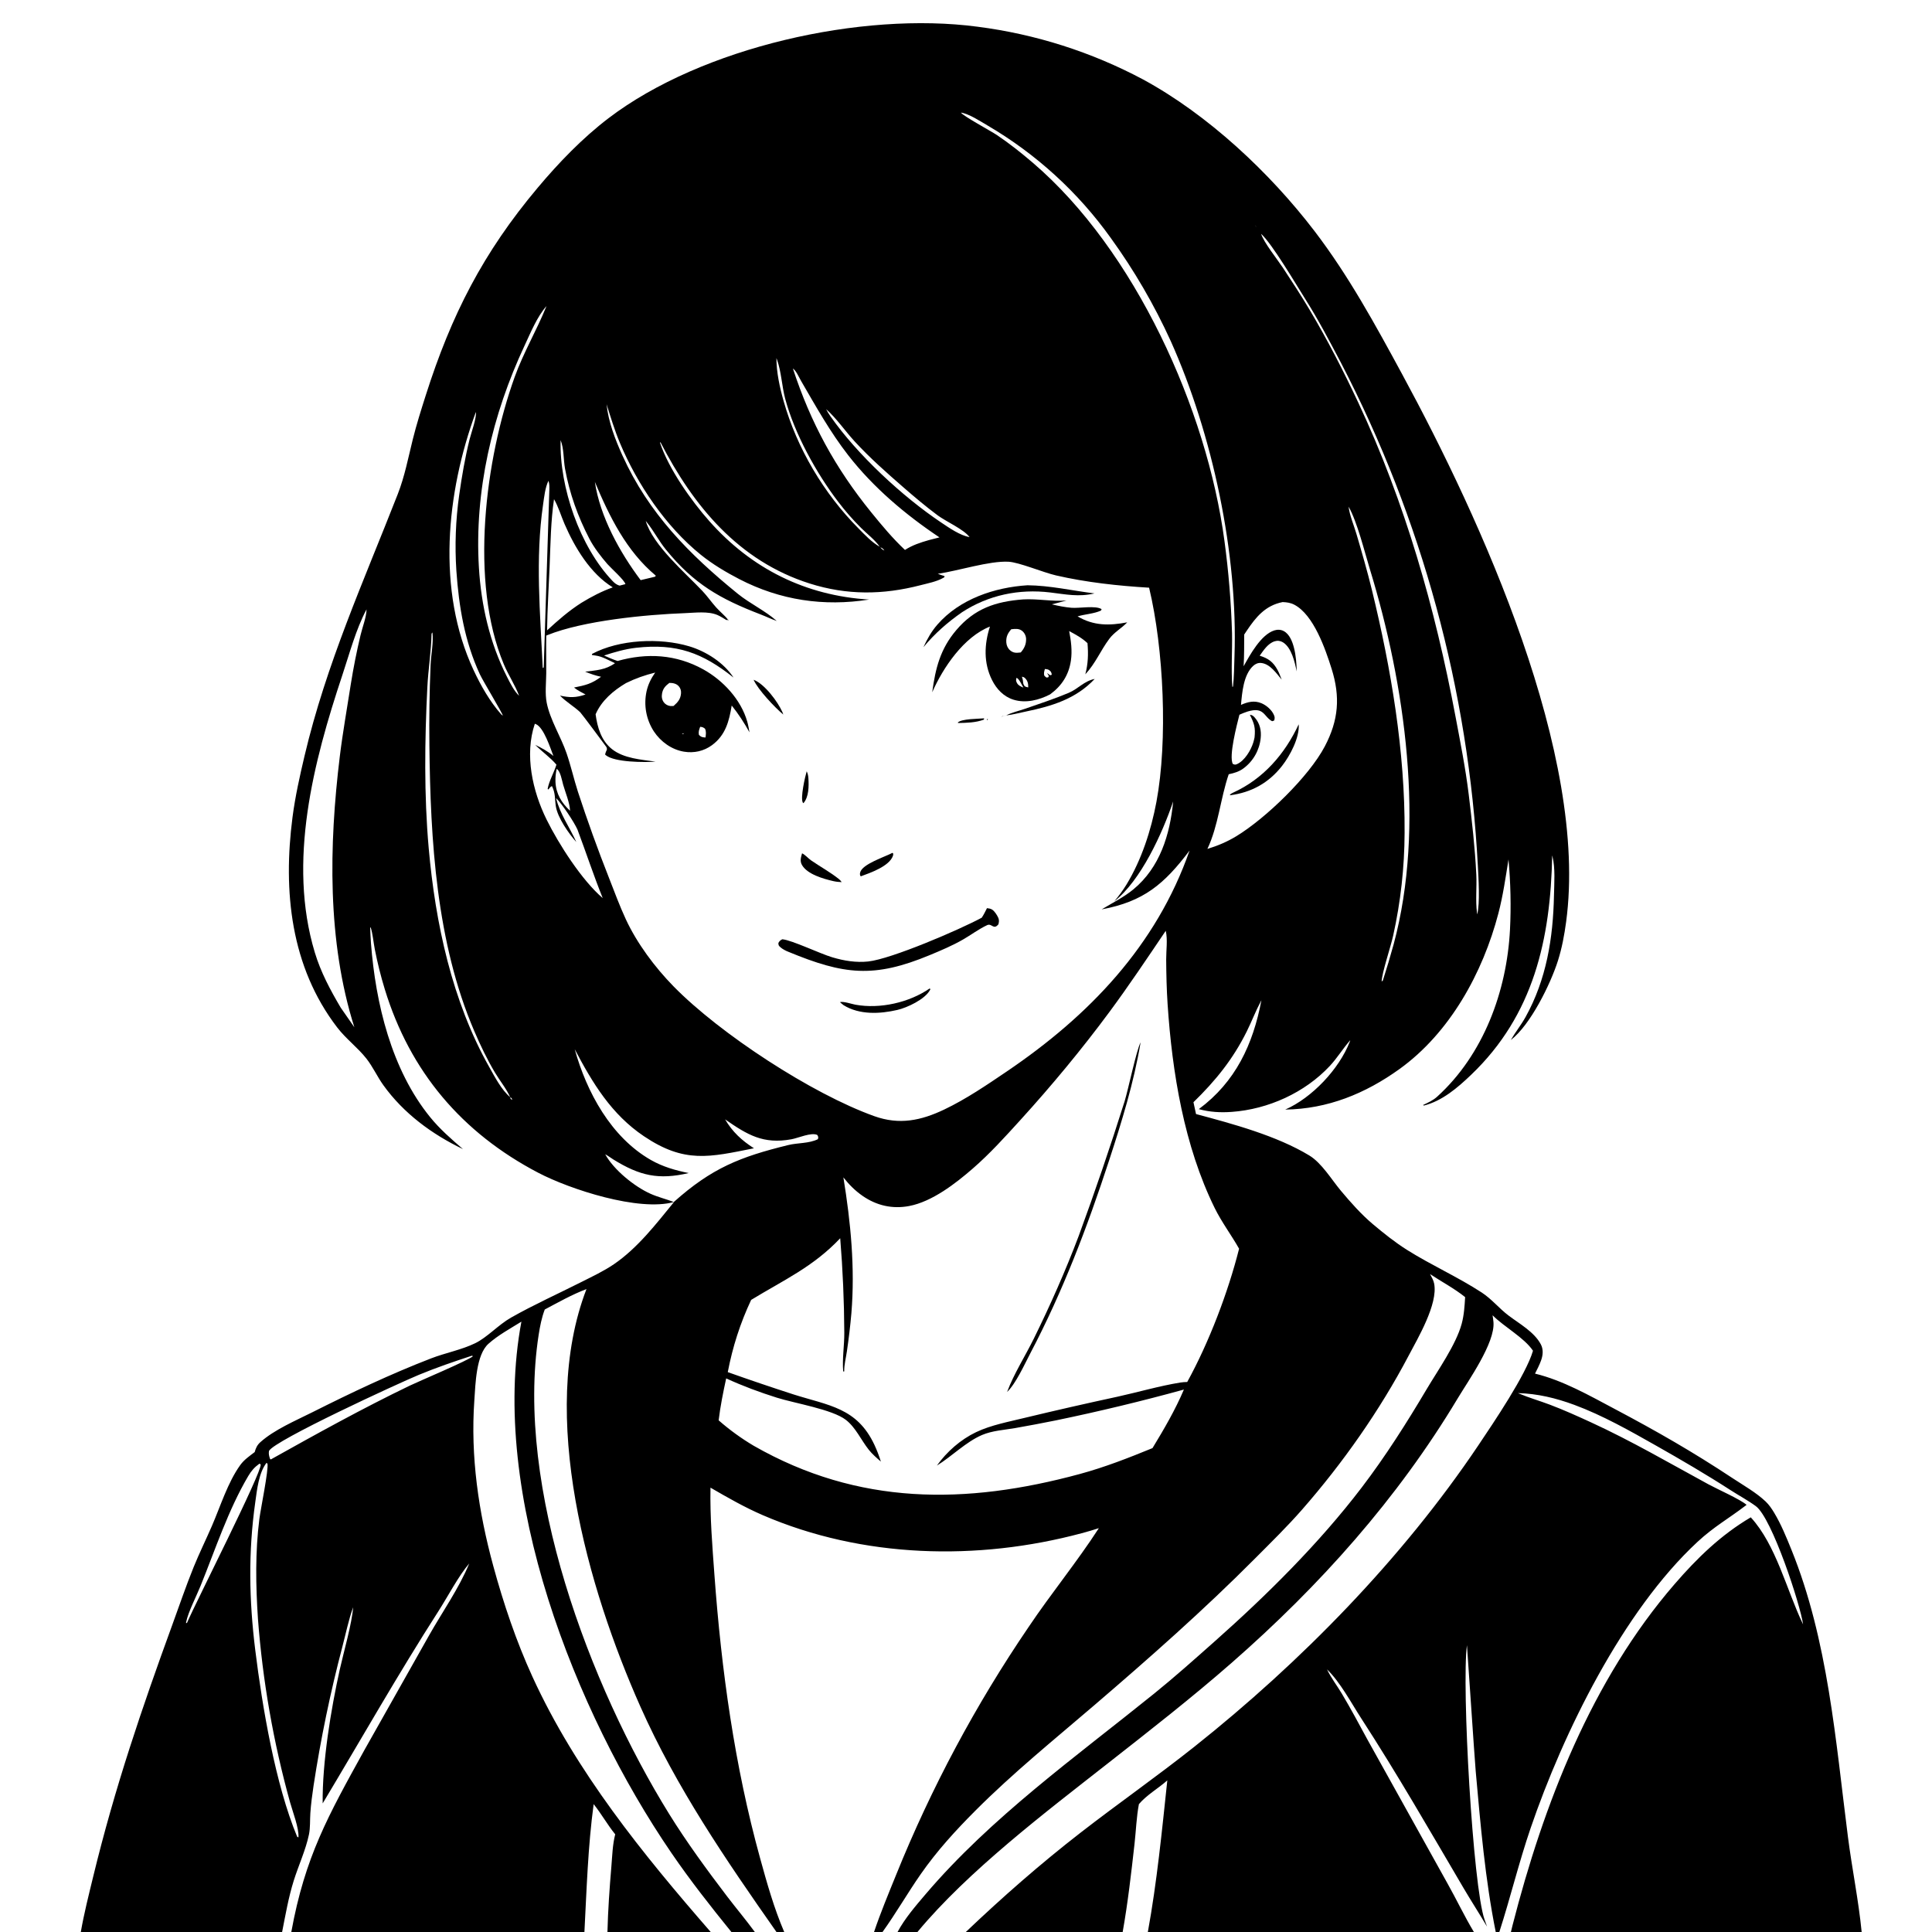 <?xml version="1.0" encoding="utf-8" ?><svg xmlns="http://www.w3.org/2000/svg" xmlns:xlink="http://www.w3.org/1999/xlink" width="1024" height="1024" viewBox="0 0 1024 1024"><path fill="white" d="M0 0L0 1024L1024 1024L1024 0L0 0Z"/><path d="M800.758 551.232C803.162 547.07 806.214 543.29 808.548 539.095C819.659 519.123 823.174 497.203 823.635 474.661C823.768 468.135 824.409 460.132 822.811 453.826C822.775 453.686 822.734 453.547 822.696 453.408C821.82 497.59 812.974 537.933 779.664 569.732C772.56 576.514 764.353 583.587 754.62 585.983L754.289 585.654C756.974 584.381 759.523 583.259 761.744 581.243C786.287 558.965 798.648 525.386 800.323 492.744C800.955 480.432 800.64 467.783 799.537 455.503C798.004 465.08 796.639 474.685 794.183 484.08C785.945 515.603 768.46 547.429 741.715 566.646C723.635 579.638 703.662 587.797 681.203 588.101C695.411 581.844 709.726 566.678 715.377 552.214C715.562 551.74 715.53 551.809 715.661 551.337L715.893 551.003L715.661 551.337L715.374 551.662C711.665 555.929 708.719 560.801 704.851 564.95C691.597 579.169 672.153 587.93 652.867 589.324C646.811 589.762 641.261 589.441 635.388 587.859C654.875 573.419 664.135 553.573 668.569 530.176L668.295 530.679C665.517 535.863 663.425 541.416 660.803 546.689C653.46 561.458 644.304 572.741 632.557 584.201L633.918 590.47C653.405 595.677 676.727 601.973 694.002 612.455C700.54 616.421 705.82 625.304 710.73 631.16C715.855 637.274 721.51 643.664 727.611 648.799C733.372 653.648 739.445 658.505 745.817 662.513C758.654 670.587 772.653 676.791 785.354 685.071C790.658 688.529 794.555 693.478 799.542 697.251C805.279 701.592 813.101 705.891 816.632 712.45C818.11 715.196 817.817 718.238 816.792 721.085C815.93 723.482 814.733 725.771 813.589 728.043C828.516 731.689 842.331 739.625 855.818 746.769C878.157 758.602 897.213 769.503 918.308 783.464C924.096 787.295 930.789 791.053 935.816 795.817C937.62 797.527 939.056 799.649 940.332 801.768C944.007 807.875 946.792 814.714 949.466 821.313C968.94 869.356 972.923 922.678 979.446 973.603C981.597 990.397 985.071 1007.18 986.717 1024L800.814 1024C801.075 1022.88 801.347 1021.76 801.629 1020.64C818.121 956.258 843.628 890.389 887.613 839.561C899.519 825.802 912.159 813.506 927.944 804.219C941.386 818.859 946.967 842.813 955.455 860.5L955.673 860.946L955.963 861.497L955.673 860.946C954.232 850.526 939.183 804.557 930.619 798.288C926.392 795.194 921.654 792.669 917.246 789.823C904.326 781.482 891.126 773.786 877.753 766.21C863.902 758.362 849.309 750.105 834.335 744.576C824.731 741.03 814.836 738.622 804.575 738.38L805.121 738.616C810.43 740.861 816.008 742.456 821.402 744.487C828.841 747.289 836.167 750.61 843.387 753.927C864.549 763.65 885.074 775.597 905.534 786.733C910.303 789.328 922.302 794.633 925.725 797.602L925.199 798.01C916.26 804.851 908.421 809.148 899.747 817.187C860.147 853.888 828.498 918.521 811.262 968.939C805.061 987.079 800.554 1005.76 794.682 1024L792.773 1024C787.178 996.244 784.688 967.044 782.164 938.864C781.545 931.944 777.585 872.158 777.514 871.991C774.638 893.559 780.649 999.946 786.847 1017.42L788.153 1021.14C784.098 1014.28 779.751 1007.58 775.705 1000.7C757.989 970.573 740.555 940.194 721.538 910.862C716.246 902.699 710.253 891.401 703.339 884.803L703.1 884.503L703.339 884.803C705.474 889.279 708.675 893.425 711.226 897.701C715.936 905.598 720.295 913.775 724.687 921.854L767.123 998.123C771.925 1006.64 776.164 1015.64 781.187 1024L608.383 1024C613.206 997.594 615.862 970.332 618.699 943.638C613.845 947.96 607.877 951.265 603.643 956.226C602.337 963.096 602.105 970.288 601.325 977.244C599.575 992.853 597.791 1008.53 595.04 1024L511.896 1024C531.377 1005.46 551.438 987.868 572.707 971.364C592.57 955.951 613.26 941.506 632.94 925.878C689.453 881.002 743.175 826.148 783.498 766.138C791.541 754.167 808.843 728.616 812.513 715.925C807.907 709.018 797.318 703.355 791.093 697.127C791.283 698.331 791.471 699.54 791.569 700.755C792.465 711.757 778.364 731.579 772.601 741.189C740.642 794.478 699.512 840.441 652.842 881.301C631.678 899.829 609.35 917.235 587.223 934.589C554.078 960.585 513.042 991.72 486.263 1024L475.721 1024C479.524 1016.87 485.249 1010.24 490.482 1004.09C525.283 963.21 570.185 931.18 611.744 897.625C622.663 888.809 633.181 879.399 643.682 870.087C671.438 845.473 699.114 818.054 721.66 788.507C734.305 771.935 745.561 754.171 756.187 736.257C762.172 726.166 771.692 712.754 774.719 701.656C775.974 697.055 776.267 692.236 776.55 687.496C770.797 682.883 764.107 679.371 757.959 675.297C758.82 676.909 759.792 678.569 760.14 680.385C762.215 691.209 751.478 709.275 746.557 718.625C731.311 747.593 711.724 775.455 690.184 800.065C682.258 809.121 673.644 817.532 665.16 826.059C638.009 853.352 609.292 878.694 580.082 903.739C558.701 922.071 536.943 939.668 517.017 959.637C506.456 970.221 496.617 980.987 488.05 993.272C481.03 1003.34 474.901 1014.06 467.746 1024L463.258 1024C466.71 1013.75 470.883 1003.77 474.943 993.75C493.601 947.548 517.159 903.481 545.212 862.302C557.132 844.537 570.802 827.906 582.418 809.957C579.415 810.927 576.386 811.82 573.336 812.633C518.044 827.446 457.239 825.905 404.31 803.08C394.675 798.925 385.638 793.733 376.567 788.486C376.286 803.996 377.535 819.295 378.664 834.746C382.356 885.276 389.352 935.891 402.841 984.79C406.518 998.121 410.198 1011.26 415.658 1024L411.546 1024C384.733 985.786 358.456 947.376 339.422 904.55C311.516 841.761 285.171 749.862 310.841 683.244C303.417 686.013 295.74 690.339 288.736 694.067C287.103 698.355 286.211 702.916 285.508 707.439C272.925 788.369 312.58 893.493 354.667 961.447C363.914 976.377 374.778 991.204 385.421 1005.18C390.24 1011.5 395.386 1017.58 400.074 1024L387.656 1024C376.579 1010.34 365.816 996.648 355.874 982.119C304.752 907.409 259.249 791.65 276.354 700.502C270.567 704.106 263.938 707.699 258.864 712.255C252.334 718.116 252.009 733.64 251.408 742.222C249.321 772.003 253.623 801.246 261.426 829.919C266.85 849.852 273.635 869.979 282.24 888.771C305.262 939.051 340.64 982.582 376.695 1024L321.958 1024C322.245 1012.44 323.067 1000.82 324.04 989.293C324.508 983.742 324.663 977.615 326.079 972.221C321.947 967.159 318.751 961.359 314.646 956.227C311.613 978.77 310.944 1001.32 309.753 1024L154.396 1024C161.629 984.176 173.937 962.317 193.142 927.566L227.414 866.793C234.433 854.355 243.276 841.881 248.709 828.663L249.166 828.246L249.394 827.503L249.166 828.246L248.709 828.663C243.056 835.236 237.316 846.257 232.451 853.838C211.027 887.222 191.422 921.834 171.024 955.837C170.756 934.232 175.386 906.061 180.085 884.894C182.083 875.895 186.548 860.508 187.17 851.879L187.36 851.369L187.17 851.879C184.742 858.6 183.276 865.894 181.458 872.817C175.074 897.077 169.979 921.657 166.192 946.455C165.472 951.273 164.826 956.149 164.49 961.011C164.236 964.695 164.504 968.733 163.752 972.331C162.041 980.522 158.21 988.757 155.69 996.786C152.92 1005.61 151.309 1014.94 149.527 1024L42.834 1024C44.551 1014.11 47.045 1004.31 49.414 994.558C55.026 971.451 61.51 948.865 68.793 926.232C75.765 904.562 83.276 883.246 91.079 861.874C94.887 851.444 98.473 840.861 102.644 830.572C105.635 823.196 109.168 816.04 112.333 808.738C116.862 798.29 120.716 785.709 127.347 776.5C129.356 773.709 132.282 771.698 134.988 769.634C135.598 767.464 136.301 765.896 138.018 764.359C145.405 757.751 156.61 753.011 165.447 748.574C186.123 738.193 206.889 728.311 228.49 719.971C236.081 717.04 244.637 715.46 251.914 711.909C258.256 708.814 264.201 702.129 270.904 698.333C282.958 691.507 295.832 685.719 308.202 679.464C313.985 676.539 319.98 673.743 325.346 670.088C337.938 661.512 347.687 648.788 357.246 637.088C338.594 642.264 302.216 630.453 285.21 621.551C244.79 600.393 217.31 567.957 203.957 524.356C201.82 517.387 200.052 510.309 198.66 503.154C197.903 499.319 197.626 495.197 196.466 491.484L196.206 491.766C196.289 494.513 196.428 497.259 196.624 500C199.089 531.833 207.459 566.841 227.977 592.109C233.132 598.458 239.206 603.741 245.383 609.053C228.927 601.169 213.906 590.094 203.195 575.175C199.956 570.665 197.619 565.415 194.204 561.076C189.568 555.186 183.382 550.639 178.727 544.572C154.03 512.386 149.949 472.309 155.031 433.196C156.455 422.234 158.861 411.448 161.398 400.699C172.909 351.915 192.677 308.264 210.812 261.917C214.525 252.426 216.345 242.668 218.802 232.812C220.755 224.979 223.188 217.289 225.635 209.6C239.256 166.807 256.038 133.986 284.956 99.548C296.124 86.247 308.679 73.207 322.523 62.654C371.959 24.974 456.735 5.982 518.112 14.158C548.801 18.091 578.521 27.559 605.83 42.102C640.193 60.74 673.007 91.469 696.663 122.404C714.772 146.084 728.982 172.17 743.157 198.313C785.015 275.51 841.961 400.219 830.083 488.577C829.147 495.54 827.865 502.474 825.743 509.181C821.829 521.551 811.15 543.283 800.758 551.232ZM505.002 57.532L506.371 57.652L507.262 58.853L508.307 59.061L509.319 59.673C510.506 61.529 525.289 69.495 528.394 71.582C535.004 76.024 541.383 81.099 547.435 86.279C601.566 132.612 639.684 216.94 648.987 286.717C651.18 302.937 652.521 319.26 653.002 335.62C653.192 345.035 652.447 354.661 653.168 364.033L653.521 363.924C654.109 358.646 654.109 353.223 654.296 347.914C656.204 293.721 642.681 230.166 620.507 180.752C611.752 161.535 601.107 143.236 588.729 126.127C571.391 101.867 549.123 81.544 523.383 66.49C519.498 64.231 513.712 60.361 509.319 59.673L508.307 59.061L507.262 58.853L506.371 57.652L505.002 57.532ZM664.003 117.588L664.828 118.221L665.115 119.276L666 120.5L666.654 121.228L667.169 122.292L667.591 122.607L668.199 123.816L668.419 123.944C669.796 128.463 676.951 137.347 679.898 141.814C684.735 149.145 689.56 156.539 694.053 164.086C703.551 180.037 712.118 196.734 719.988 213.543C744.739 266.405 760.64 322.31 771.404 379.55C774 393.358 776.768 407.199 778.459 421.153C780.163 435.206 781.792 449.462 782.474 463.603C782.792 470.196 781.992 477.243 782.828 483.748L782.952 484.647C784.473 478.814 783.629 465.336 783.289 458.875C778.379 365.847 753.638 274.942 710.725 192.257C704.694 180.801 698.737 169.429 691.814 158.479C686.867 150.654 674.292 129.243 668.419 123.944L668.199 123.816L667.591 122.607L667.169 122.292L666.654 121.228L666 120.5C665.77 120.037 665.438 119.677 665.115 119.276L664.828 118.221L664.003 117.588ZM291.689 159.248L290.77 160.242L290.443 160.645L289.815 161.856L289.642 162.237C284.672 167.831 281.189 176.436 278.024 183.199C260.911 219.758 251.389 260.265 253.827 300.777C255.032 320.813 259.575 340.783 268.724 358.753C270.366 361.978 272.469 366.314 275.147 368.77L275.408 368.998L275.147 368.77C272.985 363.054 269.405 357.731 267.027 352.048C248.764 308.408 257.102 243.405 272.798 199.782C277.424 186.925 284.365 175.221 289.477 162.65L289.642 162.237L289.815 161.856L290.443 160.645L290.77 160.242L291.689 159.248L291.91 158.502L291.689 159.248ZM321.125 214.002L321.491 214.258C322.451 223.583 326.074 232.97 329.92 241.456C343.795 272.068 365.233 293.737 390.968 314.656C397.499 319.964 405.485 323.615 411.699 329.127C408.867 328.175 406.088 326.791 403.286 325.715C381.656 317.411 367.828 309.598 352.931 291.283C349.239 286.744 346.543 281.456 342.9 276.91L342.255 276.115L342.015 275.503L342.255 276.115C346.093 289.024 363.076 303.482 372.31 313.247C374.923 316.01 377.052 319.133 379.584 321.949C381.701 324.304 384.17 326.232 386.141 328.727L385.582 328.907L385.882 328.306L385.086 328.683C383.516 327.737 381.895 326.662 380.206 325.946C375.241 323.84 368.343 324.78 363.041 324.978C342.387 325.748 309.192 328.919 290.129 336.629C289.927 336.711 289.726 336.797 289.525 336.881C289.407 343.522 289.579 350.176 289.521 356.819C289.478 361.805 288.8 367.623 289.768 372.493C291.565 381.539 297.256 390.424 300.286 399.227C302.583 405.9 304.133 412.848 306.291 419.58C311.328 434.985 316.827 450.235 322.782 465.309C325.658 472.63 328.387 480.1 331.703 487.235C337.647 500.025 347.077 512.649 356.922 522.719C381.542 547.9 430.437 579.826 463.454 591.609C476.664 596.323 488.083 593.975 500.5 588.054C512.084 582.53 523.073 575.035 533.68 567.852C577.224 538.36 612.876 501.238 630.49 450.818C617.103 468.574 606.163 477.86 583.916 481.988C589.497 478.61 595.674 475.541 600.699 471.397C614.775 459.793 620.12 442.379 621.803 424.786C616.067 441.688 604.726 466.648 590.609 477.726C592.951 474.886 595.136 471.995 597.052 468.846C605.042 455.718 610.103 440.118 612.929 425.02C619.02 392.473 616.82 343.9 609.051 311.489C592.642 310.51 575.74 308.675 559.713 304.982C552.864 303.404 540.119 298.011 534.512 297.726C524.287 297.206 507.98 302.555 497.054 304.122C498.212 304.598 499.379 304.953 500.574 305.323L500.566 305.911C500.308 306.064 500.053 306.222 499.792 306.368C496.361 308.29 491.755 309.169 487.939 310.159C467.971 315.341 448.882 315.533 429.104 309.259C391.508 297.335 367.465 268.224 350.039 234.344L349.823 234.662C354.419 248.518 366.324 265.338 375.969 276.219C398.344 301.463 426.979 315.705 460.656 317.782C436.592 321.586 413.499 318.137 391.848 306.946C384.757 303.281 377.625 299.02 371.416 294.009C352.841 279.016 337.743 256.653 328.553 234.724C325.76 228.06 323.671 221.14 321.491 214.258L321.125 214.002ZM437.113 216.002L437.535 216.469L437.856 216.842C438.535 218.192 439.3 219.413 440.163 220.65C454.286 240.9 478.376 263.253 498.906 276.983C503.161 279.829 508.814 283.781 513.885 284.678C510.823 280.54 501.372 276.404 497.015 273.171C490.732 268.508 484.727 263.43 478.827 258.297C469.865 250.501 461.107 242.774 453.042 234.021C447.985 228.531 443.401 221.75 437.856 216.842L437.535 216.469L437.113 216.002ZM315.124 254.884L315.293 255.417C318.018 273.876 328.545 292.829 339.564 307.485L347.156 305.675C347.484 305.473 347.304 305.63 347.538 305.07C331.977 292.07 322.972 273.717 315.293 255.417L315.124 254.884ZM713.04 264.002L713.801 264.62L713.933 265.998L713.801 264.62L713.04 264.002ZM714.503 268.002L714.779 268.535C715.331 273.142 717.584 278.395 718.906 282.879C721.827 292.786 724.727 302.782 727.173 312.816C737.333 354.496 744.736 398.4 744.465 441.379C744.407 459.708 742.378 477.978 738.413 495.873C737.021 502.205 732.524 515.228 732.296 520.241L732.957 519.648C734.993 513.311 736.894 506.932 738.659 500.514C755.502 438.052 744.734 362.653 726.095 301.79C723.26 292.531 719.319 276.439 714.779 268.535L714.503 268.002ZM411.519 189.812C411.528 197.348 413.286 205.361 415.332 212.587C422.414 237.594 436.658 261.59 454.946 280.003C458.321 283.401 462.065 287.445 466.27 289.785L466.59 290.077C467.292 290.915 467.704 291.373 468.731 291.776L469.116 292.064L469.498 292.398L469.116 292.064L468.731 291.776C468.061 290.806 467.685 290.511 466.59 290.077L466.27 289.785C463.842 286.223 459.485 282.914 456.393 279.818C452.019 275.469 447.953 270.82 444.225 265.907C432.655 250.77 421.077 229.74 416.166 211.323C414.432 204.818 414.081 196.834 411.864 190.724C411.753 190.419 411.634 190.116 411.519 189.812ZM295.056 407.529C294.529 409.818 294.312 412.169 294.413 414.516C294.71 420.737 297.655 425.572 302.136 429.715L302.378 429.998L302.136 429.715C302.002 425.536 299.642 419.974 298.482 415.909C297.87 413.763 297.035 408.63 295.056 407.529ZM228.73 335.873C228.551 345.215 226.972 354.798 226.504 364.196C225.091 392.521 224.716 421.344 227.229 449.604C230.757 489.285 239.572 530.655 259.353 565.637C262.285 570.823 265.785 577.655 270.383 581.51C270.827 582.761 270.443 582.272 271.5 583L272.163 583.7L272.705 584.476L272.163 583.7L271.5 583C271.063 581.779 271.434 582.276 270.383 581.51C268.47 577.134 264.86 572.721 262.366 568.532C258.159 561.465 254.592 553.985 251.352 546.43C231.249 499.548 228.144 445.344 227.584 395.003C227.41 380.821 227.623 366.636 228.223 352.465C228.429 346.968 229.83 340.579 229.199 335.188L228.73 335.873ZM384.082 593.058L384.309 593.289C388.235 599.94 393.138 604.468 399.61 608.612C375.967 613.334 362.86 616.733 341.289 602.221C324.043 590.619 314.077 574.076 304.613 556.104C310.919 578.802 323.873 602.791 345.03 614.844C351.258 618.392 358.058 620.355 365.048 621.743C349.049 625.474 339.085 623.213 325.026 614.507C323.615 613.633 322.242 612.558 320.78 611.79L320.562 611.57L320.78 611.79C325.267 620.017 336.252 628.915 344.761 632.716C348.78 634.511 353.035 635.518 357.131 637.088C377.192 619.163 392.18 613.172 417.791 606.904C422.873 605.66 428.784 606.13 433.5 603.792C433.817 602.626 433.76 602.659 433.205 601.575C430.087 599.996 423.076 603.186 419.454 603.843C404.522 606.552 396.212 601.532 384.309 593.289L384.082 593.058ZM504.139 57.25L504.745 57.25L504.139 57.25ZM292.2 157.75L292.651 157.75L292.2 157.75ZM420.196 194.75L420.54 194.75L420.196 194.75ZM420.25 195.313C429.667 224.112 442.708 248.054 461.795 271.575C467.378 278.456 473.18 285.406 479.649 291.477C483.683 288.894 487.797 287.561 492.374 286.249L497.934 284.828C479.974 272.821 462.944 258.458 449.614 241.348C440.037 229.055 432.417 215.395 424.615 201.951C423.501 200.03 422.015 196.508 420.25 195.313ZM253.232 215.985L253.509 216.25L253.232 215.985ZM252.74 217.487L253.018 217.75L252.74 217.487ZM252.222 218.374C236.503 261.106 231.292 312.935 251.024 355.22C254.831 363.378 259.697 371.957 265.725 378.695L266.517 379.318C266.317 377.946 256.045 361.081 254.311 357.328C246.249 339.877 243.219 321.578 241.892 302.567C240.997 289.11 241.502 275.596 243.399 262.244C244.806 252.321 246.487 242.506 248.914 232.779C249.744 229.455 252.686 221.423 252.222 218.374ZM348.246 230.75L348.684 230.75L348.246 230.75ZM348.679 231.75L349.066 231.75L348.679 231.75ZM349.161 232.955L349.745 233.25L349.161 232.955ZM297.136 233.284C296.443 258.164 307.363 289.778 324.593 307.861C325.717 309.04 326.84 310.009 328.456 310.382L331.466 309.604C331.123 307.597 323.694 300.993 321.951 298.984C318.546 295.062 314.755 290.145 312.363 285.523C306.202 273.617 301.903 261.632 299.481 248.426C298.61 243.675 298.924 237.699 297.136 233.284ZM290.681 254.832C288.901 258.566 288.438 263.355 287.842 267.451C283.647 296.261 286.339 325.165 287.653 354.077L288.185 353.753L291.155 259.728C291.193 258.113 291.26 256.359 290.681 254.832ZM712.201 261.75L712.558 261.75L712.201 261.75ZM712.654 262.953L713.239 263.25L712.654 262.953ZM293.642 264.57C291.913 276.185 291.793 288.227 291.313 299.953C290.849 311.314 290.109 322.753 289.957 334.117C295.828 328.719 301.448 323.775 308.204 319.472C313.603 316.193 318.829 313.449 324.778 311.313C312.931 304.06 304.627 290.206 299.235 277.755C297.374 273.459 295.967 268.585 293.642 264.57ZM714.149 266.955L714.715 267.25L714.149 266.955ZM341.713 274.75L342.076 274.75L341.713 274.75ZM679.825 319.114C670.678 320.921 665.686 327.006 660.794 334.308L659.453 336.323C659.42 341.928 659.475 347.547 659.139 353.144C662.501 347.103 668.349 336.351 675.412 334.131C677.089 333.604 678.821 333.649 680.393 334.479C683.487 336.114 684.978 340.057 685.807 343.241C686.888 347.391 687.156 351.602 687.306 355.87C686.242 350.945 684.58 343.256 679.972 340.431C678.633 339.611 677.081 339.42 675.58 339.901C671.997 341.049 669.747 344.635 667.662 347.543C672.21 348.933 674.786 350.813 677.102 355.061C677.992 356.693 678.644 358.498 679.319 360.228C676.559 356.904 673.144 351.848 668.424 351.389C666.83 351.234 665.377 351.861 664.219 352.925C659.051 357.675 658.337 367.102 657.746 373.603C661.366 372.006 664.773 371.14 668.578 372.718C671.24 373.822 674.094 376.3 675.23 378.998C675.711 380.137 675.678 380.722 675.351 381.886L674.25 382.262C669.72 379.851 670.153 374.393 661.192 377.137C659.737 377.582 658.317 378.219 656.922 378.819C655.642 383.871 651.186 400.788 653.417 404.903C654.39 405.27 654.614 405.441 655.627 404.998C659.692 403.221 662.98 397.653 664.25 393.603C664.534 392.696 664.744 391.764 664.942 390.835C665.464 385.586 664.79 383.569 662.46 378.843C663.683 378.928 664.323 379.488 665.11 380.394C667.759 383.441 668.6 387.177 668.196 391.137C667.575 397.53 664.286 403.365 659.138 407.207C656.757 409.002 654.121 409.761 651.247 410.366C646.828 423.282 645.792 437.53 639.95 449.947C645.428 448.266 650.408 446.173 655.313 443.188C670.947 433.674 693.763 411.6 702.186 395.568C709.485 381.676 710.458 369.354 705.782 354.481C702.476 343.968 696.268 325.911 686.052 320.531C684.021 319.462 682.087 319.209 679.825 319.114ZM194.271 322.978C188.619 333.602 185.301 346.261 181.497 357.675C166.12 403.803 152.337 456.666 166.841 504.788C170.005 515.286 175.036 524.666 180.573 534.055L187.809 544.461C173.357 498.838 174.359 448.004 180.097 400.959C181.657 388.168 183.95 375.458 185.918 362.724C187.308 353.98 189.032 345.293 191.086 336.681C192.031 332.612 194.226 327.071 194.271 322.978ZM288.299 361.182L288.555 361.508L288.299 361.182ZM283.472 383.603C277.913 400.066 282.246 419.281 289.69 434.364C296.14 447.432 308.457 466.646 319.449 476.001C314.604 463.966 310.609 451.768 306.055 439.653C304.262 435.667 297.747 425.829 294.713 422.993C296.876 431.616 301.863 438.34 305.465 446.303C301.429 441.795 295.538 433.391 294.603 427.328C293.988 423.341 294.469 420.533 292.572 416.684C291.675 416.903 291.234 417.757 290.647 418.454L290.259 418.182C290.97 413.924 293.638 409.548 294.917 405.285C291.57 401.332 287.298 398.474 283.706 394.789C287.148 396.474 290.364 398.213 293.321 400.679C291.683 396.497 288.313 385.772 284.115 383.846C283.907 383.75 283.686 383.684 283.472 383.603ZM617.863 493.346C608.083 507.832 598.399 522.324 588.003 536.381C573.374 556.161 557.328 575.493 540.781 593.684C532.726 602.539 524.679 611.458 515.63 619.319C506.492 627.258 494.063 636.911 481.852 639.22C472.965 640.901 464.599 638.981 457.191 633.845C453.226 631.097 449.977 627.833 447.014 624.044C450.898 647.851 453.236 671.897 451.254 696.032C450.663 702.771 449.871 709.491 448.879 716.182C448.377 719.721 447.367 723.316 447.457 726.883L446.918 726.915C446.335 720.218 447.545 713.075 447.496 706.289C447.411 689.603 446.689 672.927 445.331 656.296C431.027 671.464 415.421 678.418 398.125 688.973C392.295 701.396 388.328 713.79 385.733 727.256C397.279 731.357 408.884 735.293 420.543 739.061C439.221 745 454.212 746.073 463.462 765.799C464.8 768.68 465.944 771.648 466.886 774.681C464.627 772.709 462.36 770.772 460.485 768.418C456.434 763.333 453.535 756.577 448.319 752.553C441.104 746.986 421.254 743.794 411.723 740.792C402.501 737.888 393.683 734.615 384.894 730.584C383.292 737.959 381.795 745.304 380.9 752.806C386.66 757.852 392.87 762.358 399.452 766.269C454.887 797.976 511.845 797.68 572.406 781.226C585.619 777.635 598.19 772.707 610.844 767.529C616.906 757.576 622.935 747.239 627.488 736.496C605.099 742.656 582.519 748.096 559.781 752.807C552.532 754.272 545.265 755.645 537.981 756.925C532.245 757.906 525.868 758.278 520.481 760.583C512.001 764.211 504.485 771.912 496.568 776.784C501.845 769.425 509.119 763.004 517.334 759.079C525.242 755.3 534.667 753.568 543.152 751.482C559.506 747.549 575.907 743.809 592.349 740.265C603.356 737.847 614.412 734.593 625.52 732.783C626.755 732.582 628.002 732.506 629.251 732.48C640.745 711.636 650.952 684.853 656.741 661.845C652.609 654.526 647.497 647.778 643.786 640.227C627.637 607.372 621.257 568.478 618.851 532.206C618.332 524.377 618.152 516.418 618.103 508.572C618.072 503.826 618.963 497.862 617.863 493.346ZM250.112 718.553C240.638 721.649 231.225 724.874 222.011 728.688C211.155 733.181 145.43 763.442 142.566 769.021C142.322 770.639 142.608 771.642 143.091 773.153L143.501 773.555C167.833 759.948 192.024 746.537 217.157 734.431C222.23 731.987 248.271 721.039 250.673 718.822L250.112 718.553ZM141.269 775.317C137.112 780.65 136.22 789.672 135.299 796.189C131.552 822.693 132.008 848.065 135.294 874.593C139.009 904.585 145.963 945.815 157.484 973.464L158.172 973.89C158.622 969.243 155.049 959.999 153.765 955.35C144.911 923.521 139.201 890.9 136.715 857.956C135.538 840.422 135.245 822.522 137.47 805.055C138.105 800.068 142.434 778.897 141.762 775.801L141.269 775.317ZM137.498 775.773C134.839 777.689 133.216 779.56 131.562 782.36C120.937 800.347 114.134 821.258 106.283 840.597C104.107 845.958 99.75 854.453 98.673 859.675C98.634 859.867 98.617 860.063 98.59 860.256L99.092 860.203C103.978 848.823 138.823 780.4 138.184 776.142L137.498 775.773ZM250.211 825.75L250.589 825.75L250.211 825.75ZM249.675 826.75L250.067 826.75L249.675 826.75ZM187.589 850.25L188 850.25L187.589 850.25ZM98.198 861.486L98.485 861.75L98.198 861.486ZM97.703 862.75L98.063 862.75L97.703 862.75ZM956.233 862.75L956.568 862.75L956.233 862.75ZM97.239 863.75L97.63 863.75L97.239 863.75Z"/><path d="M489.441 343.005C491.493 338.588 493.651 334.7 496.868 331.014C508.651 317.513 527.134 311.307 544.596 310.203C556.533 310.327 568.273 313.043 580.1 314.526C571.785 316.51 564.961 315.023 556.628 314.017C540.124 312.025 523.887 315.383 509.94 324.469C502.102 329.937 495.593 335.647 489.441 343.005Z"/><path d="M494.093 366.916C495.812 354.219 498.344 343.982 506.834 333.986C516.546 322.551 527.67 318.816 542.205 317.703C549.873 317.237 557.483 318.897 565.246 318.282C562.678 319.016 560.078 319.648 557.492 320.313C560.877 321.131 564.396 321.837 567.867 322.135C571.947 322.487 580.646 320.802 583.868 322.856L583.545 323.605C579.889 325.315 575.104 325.502 571.135 326.692C579.703 331.762 587.974 331.636 597.465 329.858C594.468 333 590.619 335.028 587.97 338.565C583.297 344.804 580.707 351.542 575.24 357.4C576.723 351.708 576.89 346.725 576.388 340.884C573.513 338.168 570.156 336.327 566.682 334.499C567.681 339.608 568.364 344.944 567.601 350.135C566.475 357.787 562.725 363.529 556.592 368.024C550.742 371.065 543.692 372.864 537.208 370.861C531.964 369.24 528.216 365.265 525.804 360.452C521.265 351.397 521.641 341.498 524.693 332.087C510.832 337.578 499.861 353.792 494.093 366.916ZM535.988 333.514C534.087 335.666 533.158 337.615 533.367 340.549C533.479 342.113 534.151 343.629 535.347 344.66C536.985 346.074 538.48 346.119 540.537 345.863C540.703 345.843 540.868 345.819 541.034 345.796C542.867 343.71 543.924 341.467 543.852 338.629C543.809 336.951 542.931 335.226 541.56 334.24C539.868 333.023 537.924 333.321 535.988 333.514ZM553.817 354.575C553.482 355.874 553.03 356.967 553.609 358.261L554.617 359.11L555.54 359.017L555.937 358.34C555.605 357.787 555.291 357.211 554.913 356.689L556.622 357.899L557.47 357.628C557.291 356.504 557.122 355.952 556.129 355.208C555.468 354.713 554.595 354.658 553.817 354.575ZM538.788 359.248C538.417 360.329 538.45 361.005 539.035 362.038C539.782 363.357 541.089 363.916 542.428 364.431C541.628 363.165 540.178 359.74 538.788 359.248ZM541.619 358.646L541.862 359.387C542.093 360.11 542.179 360.742 542.247 361.495C542.336 362.481 542.535 362.949 543.148 363.757C543.833 364.084 544.214 364.207 544.987 364.345C545 362.399 544.773 360.933 543.352 359.489C542.745 358.872 542.404 358.876 541.619 358.646Z"/><path d="M411.699 329.127L411.998 329.387L411.699 329.127Z"/><path d="M388.783 359.122C372.307 345.994 358.665 340.91 337.118 343.34C331.272 343.999 325.735 345.632 320.157 347.44C322.524 348.498 324.854 349.533 327.326 350.331C342.873 345.933 358.371 346.811 372.769 354.796C383.25 360.608 392.728 370.785 396.06 382.492C396.586 384.34 396.908 386.265 397.249 388.154C394.464 383.145 391.413 378.409 387.82 373.938C386.462 382.218 384.565 389.631 377.41 394.921C373.072 398.129 367.813 399.284 362.507 398.401C355.973 397.314 350.195 393.134 346.566 387.664C342.484 381.38 341.088 373.724 342.688 366.403C343.519 362.709 345.103 359.554 347.261 356.47C341.774 357.845 336.845 359.558 331.771 362.059C325.086 366.036 318.844 371.303 315.685 378.585C316.629 385.562 318.645 392.561 324.448 397.122C330.647 401.993 339.936 402.625 347.467 403.68C341.731 404.122 325.65 404.087 321.076 400.253C320.941 400.14 320.83 400 320.707 399.873C320.915 398.926 321.262 398.16 321.681 397.289C321.655 396.72 321.691 396.54 321.417 395.951C321.371 395.852 308.281 378.216 307.517 377.5C304.104 374.302 300.096 372.064 296.792 368.673C301.896 369.81 305.321 369.843 310.342 368.091C308.252 366.958 306.084 365.913 304.236 364.406C310.201 363.205 313.551 362.487 318.573 358.703C315.586 358.089 312.954 357.14 310.135 355.994C315.993 355.285 320.986 355.064 325.955 351.503C322.804 350.064 319.143 347.89 315.725 347.465C315.057 347.382 314.381 347.248 313.717 347.144L313.792 346.592C328.213 338.874 349.797 337.923 365.294 342.554C374.202 345.217 383.637 351.208 388.783 359.122ZM354.777 361.949C352.676 363.545 351.355 364.944 350.892 367.626C350.592 369.366 350.828 370.875 351.885 372.315C352.629 373.328 354.021 374.061 355.242 374.195C355.841 374.261 356.412 374.209 357.007 374.176C359.235 372.217 360.716 370.562 360.96 367.486C361.067 366.13 360.697 364.79 359.786 363.753C358.51 362.301 356.616 361.934 354.777 361.949ZM371.114 385.221C370.547 386.758 370.124 387.786 370.429 389.461C371.364 390.471 372.056 390.779 373.487 390.856C373.641 390.864 373.795 390.857 373.949 390.857C374.124 389.183 374.415 387.779 373.653 386.202C372.609 385.447 372.393 385.357 371.114 385.221ZM361.881 388.767L361.409 389.028L362.022 389.056L362.647 388.617L361.881 388.767Z"/><path d="M388.783 359.122L388.973 359.399L388.783 359.122Z"/><path d="M580.212 359.852L580.42 359.625L580.212 359.852Z"/><path d="M533.305 379.171C536.218 377.639 540.023 376.795 543.164 375.709C550.913 373.027 558.819 370.42 566.382 367.25C571.481 365.113 574.486 360.998 580.212 359.852C570.25 370.453 557.486 374.287 543.709 377.136C540.306 377.84 536.749 378.799 533.305 379.171Z"/><path d="M415.161 378.723C410.753 375.092 401.633 365.412 399.426 360.289C405.213 362.473 412.29 371.958 414.716 377.485C414.89 377.884 415.022 378.314 415.161 378.723Z"/><path d="M415.161 378.723L415.395 378.998L415.161 378.723Z"/><path d="M532 379.5C532.369 379.326 532.903 379.262 533.305 379.171L532 379.5Z"/><path d="M530.654 379.835C530.947 379.67 531.661 379.576 532 379.5C531.618 379.727 531.09 379.753 530.654 379.835Z"/><path d="M507.893 383.21L507.615 382.984C509.706 380.921 518.304 381.027 521.388 380.751L521.65 380.857L521.44 381.427C517.167 383.031 512.401 383.115 507.893 383.21Z"/><path d="M523.481 381.513L523.052 381.624L523.122 381.19L523.608 381.098L523.481 381.513Z"/><path d="M525.625 382.191L525.431 381.676L525.625 382.191Z"/><path d="M651.96 421.506L651.934 421.134C652.443 420.713 652.895 420.426 653.497 420.153C669.586 412.839 680.961 399.703 688.344 383.893C688.858 390.924 683.752 400.529 679.518 405.937C672.454 414.961 663.259 420.054 651.96 421.506Z"/><path d="M381.836 400.071L381.753 400.125L381.836 400.071Z"/><path d="M375.245 400.75L374.731 400.457L375.245 400.75Z"/><path d="M425.848 425.695C425.74 425.597 425.597 425.527 425.524 425.4C424.111 422.978 426.709 411.594 427.571 408.792C428.14 410.032 428.379 411.13 428.467 412.484C428.743 416.692 428.721 422.394 425.848 425.695Z"/><path d="M456.208 464.483C455.738 463.834 455.704 463.301 455.886 462.486C456.901 457.966 469.122 454.138 473.037 452.02L473.392 452.371C473.416 452.82 473.462 453.071 473.303 453.54C471.393 459.177 461.195 462.647 456.208 464.483Z"/><path d="M446.106 467.546C444.614 467.498 443.169 467.354 441.712 467.019C436.448 465.808 427.815 463.395 425.026 458.4C423.881 456.349 424.519 454.362 425.11 452.275C426.867 453.108 428.287 454.902 429.908 456.026C434.745 459.378 440.203 462.334 444.759 466.019C445.319 466.472 445.68 466.975 446.106 467.546Z"/><path d="M520.332 486.406C521.421 484.829 522.241 483.04 523.121 481.339C523.606 481.408 524.092 481.476 524.571 481.578C526.396 481.968 527.59 483.751 528.498 485.254C529.498 486.909 529.678 487.994 529.212 489.849C526.593 493.153 525.706 489.185 523.21 490.342C518.84 492.368 514.664 495.526 510.459 497.946C504.819 501.191 498.868 503.699 492.868 506.195C463.093 518.581 447.294 516.634 417.873 504.484C416.421 503.919 414.709 503.034 413.555 501.984C412.626 501.138 412.62 500.986 412.556 499.798C413.256 498.638 413.444 498.484 414.634 497.828C419.822 498.314 434.501 505.411 441.096 507.379C447.31 509.232 453.692 510.297 460.187 509.603C472.385 508.301 508.5 492.798 520.332 486.406Z"/><path d="M447.14 532.786C446.45 532.27 445.824 531.721 445.179 531.15C447.062 530.627 451.321 532.129 453.384 532.506C466.386 534.886 481.904 531.379 492.696 523.93L493.127 524.22C493.065 524.374 493.018 524.534 492.94 524.68C490.296 529.662 480.847 534.073 475.639 535.283C466.326 537.446 455.528 537.953 447.14 532.786Z"/><path d="M800.425 551.595L800.758 551.232L800.425 551.595Z"/><path d="M800.113 551.937L800.425 551.595L800.113 551.937Z"/><path d="M533.781 737.765C537.364 728.145 543.386 718.757 547.945 709.5C556.641 691.841 564.782 673.51 571.732 655.089C580.414 631.474 588.535 607.657 596.088 583.658C598.055 577.189 602.298 556.72 604.549 552.449C600.961 573.859 594.534 594.604 587.8 615.193C576.295 650.373 563.374 684.377 546.124 717.211C543.07 723.026 538.447 733.361 533.781 737.765Z"/><path d="M533.408 738.091L533.781 737.765L533.408 738.091Z"/><path d="M532.795 739.209L533.408 738.091L532.795 739.209Z"/><path d="M532.531 739.401L532.795 739.209L532.531 739.401Z"/></svg>